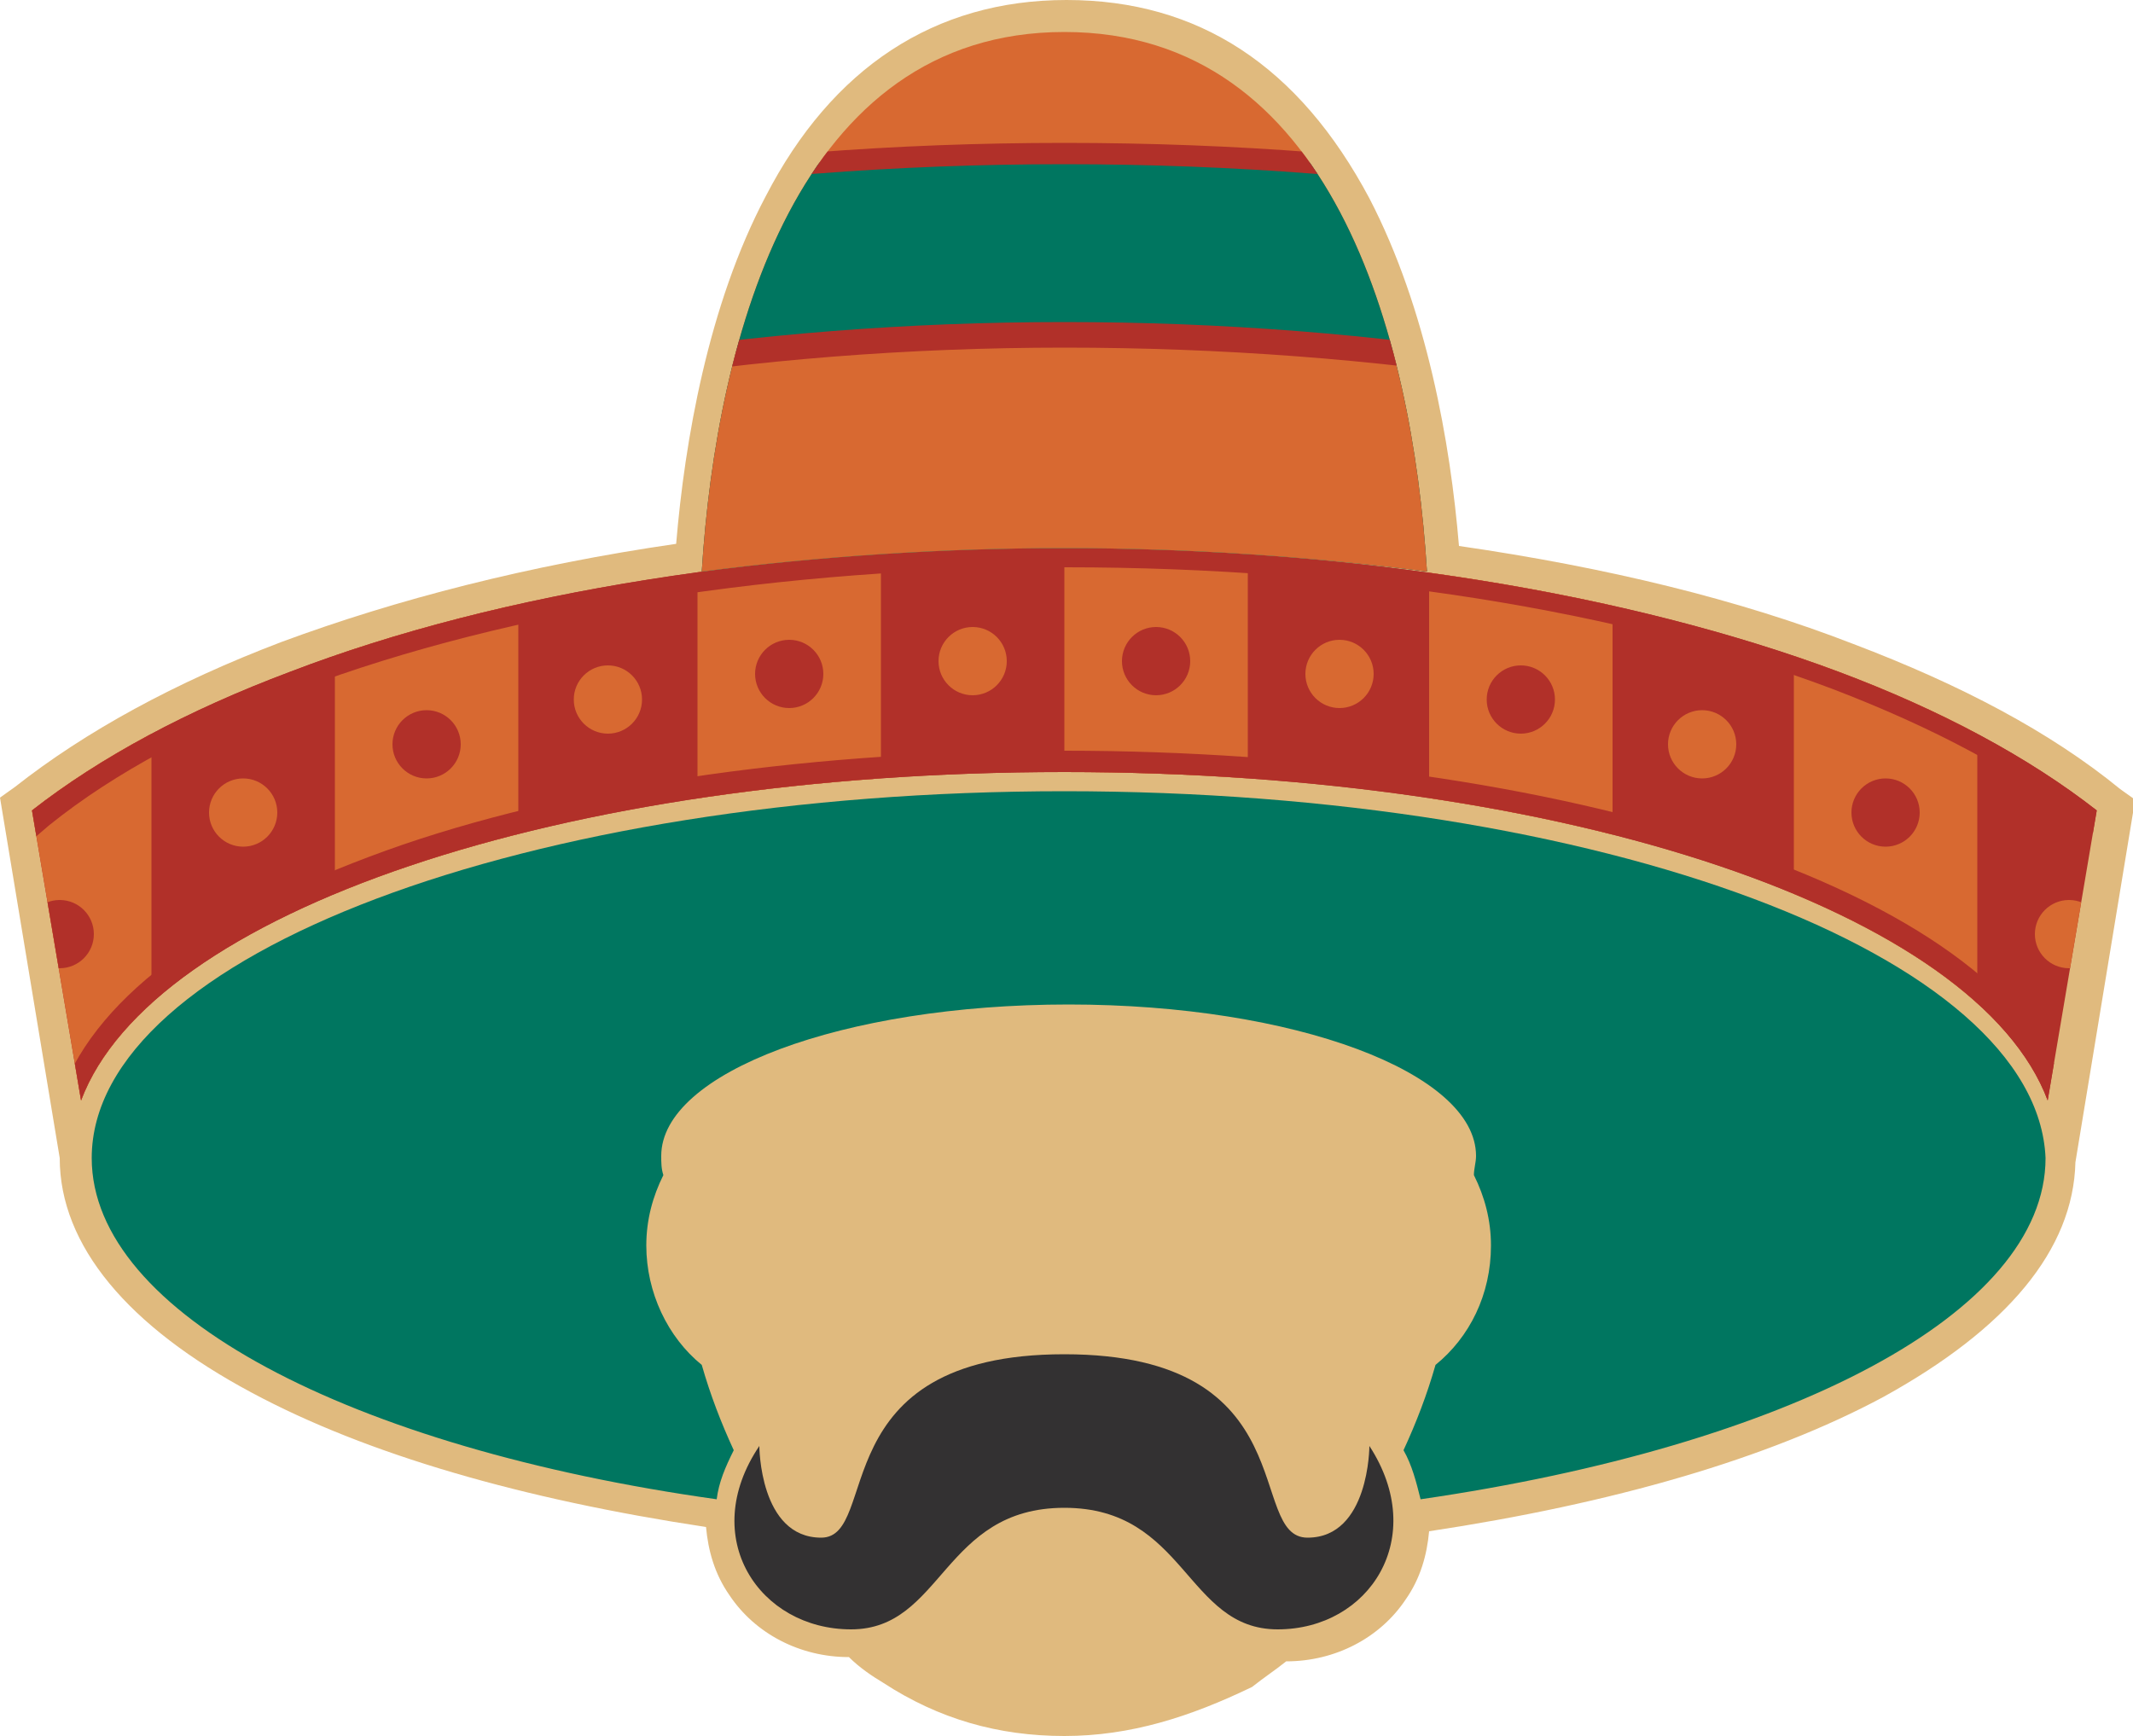 <?xml version="1.0" encoding="utf-8"?>
<!-- Generator: Adobe Illustrator 23.0.1, SVG Export Plug-In . SVG Version: 6.00 Build 0)  -->
<svg version="1.1" id="Layer_1" xmlns="http://www.w3.org/2000/svg" xmlns:xlink="http://www.w3.org/1999/xlink" x="0px" y="0px"
	 viewBox="0 0 100 81.4" style="enable-background:new 0 0 100 81.4;" xml:space="preserve">
<style type="text/css">
	.st0{fill:#E0BA7E;}
	.st1{fill:#333132;}
	.st2{fill:#007660;}
	.st3{fill:#B13029;}
	.st4{clip-path:url(#SVGID_2_);}
	.st5{fill:#D86931;}
	.st6{clip-path:url(#SVGID_4_);}
	.st7{clip-path:url(#SVGID_6_);}
	.st8{clip-path:url(#SVGID_8_);}
	.st9{clip-path:url(#SVGID_10_);}
	.st10{clip-path:url(#SVGID_12_);}
	.st11{clip-path:url(#SVGID_14_);}
</style>
<g>
	<g>
		<g>
			<path class="st0" d="M49.9,81.4c-3.1,0-5.9-0.8-8.5-2.5c-0.5-0.3-1.1-0.7-1.6-1.2c-2.3,0-4.4-1.1-5.6-2.9c-0.7-1-1-2.1-1.1-3.2
				c-8.6-1.3-15.9-3.4-21.3-6.3c-5.8-3.1-9-6.9-9-11L0,37.4l0.7-0.5C4,34.3,8.2,32,13.2,30.1c5.4-2,11.6-3.6,18.5-4.6
				c0.4-4.8,1.5-11.2,4.2-16.3C39,3.2,43.8,0,50,0c6.2,0,10.9,3.1,14.2,9.3c2.7,5.2,3.8,11.5,4.2,16.3c6.9,1,13.1,2.5,18.5,4.6l0,0
				c5,1.9,9.2,4.1,12.5,6.8l0.7,0.5l-2.8,17c-0.1,4.1-3.2,7.8-9,11c-5.4,2.9-12.7,5-21.3,6.3c-0.1,1.1-0.4,2.2-1.1,3.2
				c-1.2,1.8-3.3,2.9-5.6,2.9c-0.5,0.4-1.1,0.8-1.6,1.2C55.8,80.5,53,81.4,49.9,81.4z M40.7,74.9l0.5,0.4c0.6,0.5,1.1,0.9,1.7,1.3
				c2.1,1.3,4.5,2,7,2c2.5,0,4.9-0.7,7-2c0.6-0.4,1.1-0.8,1.7-1.3l0.5-0.4h0.6c0.1,0,0.2,0,0.3,0c1.4,0,2.7-0.6,3.4-1.7
				c0.7-1,0.8-2.3,0.3-3.6L63.5,69l0.3-0.6c0.2-0.3,0.3-0.7,0.5-1.1l1.2-2.7l1.4,2.6c0.2,0.4,0.4,0.9,0.6,1.3
				c15.9-2.5,26.8-8.4,26.8-14.4V54l2.6-15.6c-3-2.2-6.7-4.2-11-5.8l0,0C80.4,30.5,74.1,29,67,28l-1.2-0.2l-0.1-1.2
				C64.1,6.1,55.1,2.9,49.9,2.9S35.7,6.1,34.3,26.9l-0.1,1.2L33,28.3c-7.1,1-13.5,2.5-19,4.6c-4.4,1.6-8.1,3.6-11,5.8l2.6,15.6v0.1
				c0,6.1,11,11.9,26.8,14.4c0.2-0.4,0.3-0.9,0.6-1.3l1.4-2.6l1.2,2.7c0.2,0.4,0.3,0.7,0.5,1.1l0.3,0.6l-0.2,0.6
				c-0.5,1.3-0.4,2.6,0.3,3.6c0.7,1.1,2,1.7,3.4,1.7c0.1,0,0.2,0,0.3,0L40.7,74.9z"/>
		</g>
		<g>
			<path class="st0" d="M86.2,31.5c-5.7-2.1-12.3-3.7-19.4-4.7c-0.7-11.2-4.5-25.3-17-25.3s-16.3,14.2-17,25.3
				c-7.1,1-13.7,2.5-19.4,4.6c-4.8,1.8-8.9,4-12.1,6.5l2.3,13.6l0.5,2.7c0,7.3,12.2,13.6,29.3,16c0.1-0.8,0.4-1.5,0.8-2.3
				c0.2,0.4,0.3,0.8,0.5,1.1c-1.5,3.8,1.2,7.2,5,7.2c0.1,0,0.2,0,0.4,0c0.6,0.5,1.2,1,1.9,1.4c2.3,1.5,4.9,2.2,7.8,2.2
				c2.8,0,5.4-0.8,7.8-2.2c0.6-0.4,1.3-0.9,1.9-1.4c0.1,0,0.2,0,0.4,0c3.8,0,6.5-3.4,5-7.2c0.2-0.4,0.4-0.7,0.5-1.1
				c0.4,0.7,0.6,1.5,0.8,2.3c17.2-2.5,29.3-8.7,29.3-16l0.5-2.7l2.3-13.6C95.1,35.5,91,33.3,86.2,31.5z"/>
		</g>
	</g>
	<g>
		<path class="st1" d="M49.9,70.7c5.7,0,5.7,5.7,10,5.7c4.3,0,7.1-4.3,4.3-8.6c0,0,0,4.3-2.9,4.3c-2.9,0,0-8.6-11.4-8.6
			s-8.6,8.6-11.4,8.6c-2.9,0-2.9-4.3-2.9-4.3c-2.9,4.3,0,8.6,4.3,8.6S44.2,70.7,49.9,70.7z"/>
	</g>
	<g>
		<g>
			<path class="st2" d="M49.9,37.1c-25.2,0-45.6,7.7-45.6,17.2c0,7.3,12.2,13.6,29.3,16c0.1-0.8,0.4-1.5,0.8-2.3
				c-0.6-1.3-1.1-2.6-1.5-4c-1.6-1.3-2.6-3.4-2.6-5.6c0-1.2,0.3-2.3,0.8-3.3l0,0C31,54.8,31,54.5,31,54.2c0-3.9,8.5-7.1,19.1-7.1
				s19.1,3.2,19.1,7.1c0,0.3-0.1,0.6-0.1,0.9l0,0c0.5,1,0.8,2.1,0.8,3.3c0,2.3-1,4.3-2.6,5.6c-0.4,1.4-0.9,2.7-1.5,4
				c0.4,0.7,0.6,1.5,0.8,2.3c17.2-2.5,29.3-8.7,29.3-16C95.5,44.8,75.1,37.1,49.9,37.1z"/>
		</g>
	</g>
	<g>
		<path class="st3" d="M3.8,51.6c3.3-8.8,22.4-15.4,46.1-15.4S92.7,42.8,96,51.6L98.3,38c-3.2-2.5-7.3-4.7-12.1-6.5
			c-9.9-3.7-22.8-5.8-36.3-5.8s-26.4,2-36.3,5.8c-4.8,1.8-8.9,4-12.1,6.5L3.8,51.6z"/>
	</g>
	<g>
		<g>
			<defs>
				<path id="SVGID_1_" d="M7.1,54.3H1.5V20.1h5.6V54.3z M24.3,20.1h-8.6v34.2h8.6V20.1z M41.3,20.1h-8.6v34.2h8.6V20.1z M58.5,20.1
					h-8.6v34.2h8.6V20.1z M75.5,20.1H67v34.2h8.6V20.1z M92.7,20.1h-8.6v34.2h8.6V20.1z"/>
			</defs>
			<clipPath id="SVGID_2_">
				<use xlink:href="#SVGID_1_"  style="overflow:visible;"/>
			</clipPath>
			<g class="st4">
				<path class="st5" d="M3.8,51.6c3.3-8.8,22.4-15.4,46.1-15.4S92.7,42.8,96,51.6L98.3,38c-3.2-2.5-7.3-4.7-12.1-6.5
					c-9.9-3.7-22.8-5.8-36.3-5.8s-26.4,2-36.3,5.8c-4.8,1.8-8.9,4-12.1,6.5L3.8,51.6z"/>
			</g>
		</g>
	</g>
	<g>
		<g>
			<defs>
				<path id="SVGID_3_" d="M3.8,51.6c3.3-8.8,22.4-15.4,46.1-15.4S92.7,42.8,96,51.6L98.3,38c-3.2-2.5-7.3-4.7-12.1-6.5
					c-9.9-3.7-22.8-5.8-36.3-5.8s-26.4,2-36.3,5.8c-4.8,1.8-8.9,4-12.1,6.5L3.8,51.6z"/>
			</defs>
			<clipPath id="SVGID_4_">
				<use xlink:href="#SVGID_3_"  style="overflow:visible;"/>
			</clipPath>
			<g class="st6">
				<g>
					<circle class="st3" cx="2.8" cy="43.8" r="1.6"/>
				</g>
				<g>
					<circle class="st5" cx="11.4" cy="38.1" r="1.6"/>
				</g>
				<g>
					<circle class="st3" cx="20" cy="34.9" r="1.6"/>
				</g>
				<g>
					<circle class="st5" cx="28.5" cy="32.8" r="1.6"/>
				</g>
				<g>
					<circle class="st3" cx="37" cy="31.6" r="1.6"/>
				</g>
				<g>
					<circle class="st5" cx="45.6" cy="31" r="1.6"/>
				</g>
				<g>
					<circle class="st3" cx="54.2" cy="31" r="1.6"/>
				</g>
				<g>
					<circle class="st5" cx="62.8" cy="31.6" r="1.6"/>
				</g>
				<g>
					<circle class="st3" cx="71.3" cy="32.8" r="1.6"/>
				</g>
				<g>
					<circle class="st5" cx="79.8" cy="34.9" r="1.6"/>
				</g>
				<g>
					<circle class="st3" cx="88.4" cy="38.1" r="1.6"/>
				</g>
				<g>
					<circle class="st5" cx="97" cy="43.8" r="1.6"/>
				</g>
			</g>
		</g>
	</g>
	<g>
		<g>
			<defs>
				<path id="SVGID_5_" d="M3.8,51.6c3.3-8.8,22.4-15.4,46.1-15.4S92.7,42.8,96,51.6L98.3,38c-3.2-2.5-7.3-4.7-12.1-6.5
					c-9.9-3.7-22.8-5.8-36.3-5.8s-26.4,2-36.3,5.8c-4.8,1.8-8.9,4-12.1,6.5L3.8,51.6z"/>
			</defs>
			<clipPath id="SVGID_6_">
				<use xlink:href="#SVGID_5_"  style="overflow:visible;"/>
			</clipPath>
			<g class="st7">
				<path class="st3" d="M98.4,39.3l-0.7-0.6c-3.1-2.5-7.1-4.6-11.8-6.4c-9.8-3.7-22.6-5.7-35.9-5.7s-26.1,2-35.9,5.7
					c-4.7,1.8-8.7,3.9-11.8,6.4l-0.7,0.6l-1.4-1.5L1,37.3c3.3-2.6,7.4-4.8,12.4-6.7c9.9-3.8,22.9-5.8,36.5-5.8s26.6,2.1,36.6,5.8
					c4.9,1.8,9.1,4.1,12.4,6.7l0.7,0.6L98.4,39.3z"/>
			</g>
		</g>
		<g>
			<defs>
				<path id="SVGID_7_" d="M3.8,51.6c3.3-8.8,22.4-15.4,46.1-15.4S92.7,42.8,96,51.6L98.3,38c-3.2-2.5-7.3-4.7-12.1-6.5
					c-9.9-3.7-22.8-5.8-36.3-5.8s-26.4,2-36.3,5.8c-4.8,1.8-8.9,4-12.1,6.5L3.8,51.6z"/>
			</defs>
			<clipPath id="SVGID_8_">
				<use xlink:href="#SVGID_7_"  style="overflow:visible;"/>
			</clipPath>
			<g class="st8">
				<path class="st3" d="M95.4,52.8l-0.3-0.9c-1.5-4-6.8-7.7-14.8-10.4c-8.3-2.8-19.1-4.3-30.4-4.3c-11.4,0-22.2,1.5-30.4,4.3
					c-8.1,2.7-13.3,6.4-14.8,10.4l-0.3,0.9l-1.8-0.7l0.3-0.9c1.7-4.6,7.3-8.6,16-11.6c8.5-2.9,19.5-4.4,31-4.4
					c11.5,0,22.6,1.6,31,4.4c8.7,2.9,14.3,6.9,16,11.6l0.3,0.9L95.4,52.8z"/>
			</g>
		</g>
	</g>
	<g>
		<g>
			<defs>
				<path id="SVGID_9_" d="M49.9,25.7c5.8,0,11.6,0.4,17,1.1l0,0c-0.7-11.2-4.5-25.3-17-25.3s-16.3,14.2-17,25.3
					C38.3,26.1,44.1,25.7,49.9,25.7z"/>
			</defs>
			<clipPath id="SVGID_10_">
				<use xlink:href="#SVGID_9_"  style="overflow:visible;"/>
			</clipPath>
			<g class="st9">
				<path class="st5" d="M49.9,107.1c-16.6,0-32.1-2.5-44.8-7.3c-8.3-3.1-15.4-7.2-21-12.2c-10-8.9-15.6-20.8-15.6-33.3
					s5.5-24.5,15.6-33.3c5.6-5,12.6-9.1,21-12.2C17.8,4,33.3,1.5,49.9,1.5S82,4,94.7,8.8c8.3,3.1,15.4,7.2,21,12.2
					c10.1,8.9,15.6,20.8,15.6,33.3s-5.5,24.5-15.6,33.3c-5.6,5-12.6,9.1-21,12.2C82,104.6,66.5,107.1,49.9,107.1z"/>
			</g>
		</g>
		<g>
			<defs>
				<path id="SVGID_11_" d="M49.9,25.7c5.8,0,11.6,0.4,17,1.1l0,0c-0.7-11.2-4.5-25.3-17-25.3s-16.3,14.2-17,25.3
					C38.3,26.1,44.1,25.7,49.9,25.7z"/>
			</defs>
			<clipPath id="SVGID_12_">
				<use xlink:href="#SVGID_11_"  style="overflow:visible;"/>
			</clipPath>
			<g class="st10">
				<path class="st2" d="M49.9,101.4c-16,0-30.7-2.4-42.8-6.9c-29.6-11.1-32.8-31.7-32.8-40.1s3.2-29,32.8-40.1
					c12.1-4.7,26.8-7.1,42.8-7.1s30.7,2.4,42.8,6.9c29.6,11.1,32.8,31.7,32.8,40.1s-3.2,29-32.8,40.1C80.6,99,65.9,101.4,49.9,101.4
					z"/>
				<path class="st3" d="M49.9,101.8c-16,0-30.8-2.4-42.9-7c-29.9-11.2-33.1-32-33.1-40.5S-23,25,7,13.7c12.2-4.6,26.9-7,42.9-7
					s30.8,2.4,42.9,7c29.9,11.3,33.1,32.1,33.1,40.6s-3.2,29.3-33.1,40.6C80.7,99.4,65.9,101.8,49.9,101.8z M49.9,7.7
					c-15.9,0-30.6,2.4-42.6,6.9c-29.3,11-32.5,31.4-32.5,39.7S-22.1,83,7.3,94c12,4.5,26.7,6.9,42.6,6.9s30.6-2.4,42.6-6.9
					C121.9,83,125,62.6,125,54.3s-3.2-28.7-32.5-39.7C80.5,10.1,65.8,7.7,49.9,7.7z"/>
			</g>
		</g>
		<g>
			<defs>
				<path id="SVGID_13_" d="M49.9,25.7c5.8,0,11.6,0.4,17,1.1l0,0c-0.7-11.2-4.5-25.3-17-25.3s-16.3,14.2-17,25.3
					C38.3,26.1,44.1,25.7,49.9,25.7z"/>
			</defs>
			<clipPath id="SVGID_14_">
				<use xlink:href="#SVGID_13_"  style="overflow:visible;"/>
			</clipPath>
			<g class="st11">
				<path class="st5" d="M49.9,92.8c-14.7,0-28.8-2.3-39.8-6.4c-6.6-2.5-12.2-5.7-16.5-9.5c-7-6.2-10.8-14.2-10.8-22.7
					s3.9-16.5,10.8-22.7c4.3-3.8,9.8-7,16.5-9.5c11-4.1,25-6.4,39.8-6.4s28.8,2.3,39.8,6.4c6.7,2.5,12.2,5.7,16.5,9.5
					c7,6.2,10.8,14.2,10.8,22.7s-3.8,16.5-10.8,22.7c-4.3,3.8-9.8,7-16.5,9.5C78.7,90.5,64.6,92.8,49.9,92.8z"/>
				<path class="st3" d="M49.9,93.3C35.1,93.3,21,91,10,86.9c-6.7-2.5-12.3-5.7-16.6-9.6c-7.1-6.3-11-14.5-11-23.1s3.9-16.8,11-23.1
					c4.3-3.8,9.9-7.1,16.6-9.6c11-4.1,25.2-6.4,39.9-6.4c14.8,0,28.9,2.3,39.9,6.4c6.7,2.5,12.3,5.7,16.6,9.6
					c7.1,6.3,11,14.5,11,23.1s-3.9,16.8-11,23.1c-4.3,3.8-9.9,7.1-16.6,9.6C78.8,91,64.7,93.3,49.9,93.3z M49.9,16.3
					c-14.7,0-28.7,2.3-39.6,6.4C3.7,25-1.8,28.2-6,31.9c-6.9,6.1-10.6,14-10.6,22.4S-12.9,70.6-6,76.6c4.2,3.8,9.7,6.9,16.3,9.4
					c10.9,4.1,25,6.4,39.6,6.4s28.7-2.3,39.6-6.4c6.6-2.5,12.1-5.6,16.3-9.4c6.9-6.1,10.6-14,10.6-22.4s-3.8-16.3-10.6-22.4
					c-4.2-3.8-9.7-6.9-16.3-9.4C78.6,18.5,64.6,16.3,49.9,16.3z"/>
			</g>
		</g>
	</g>
</g>
</svg>

